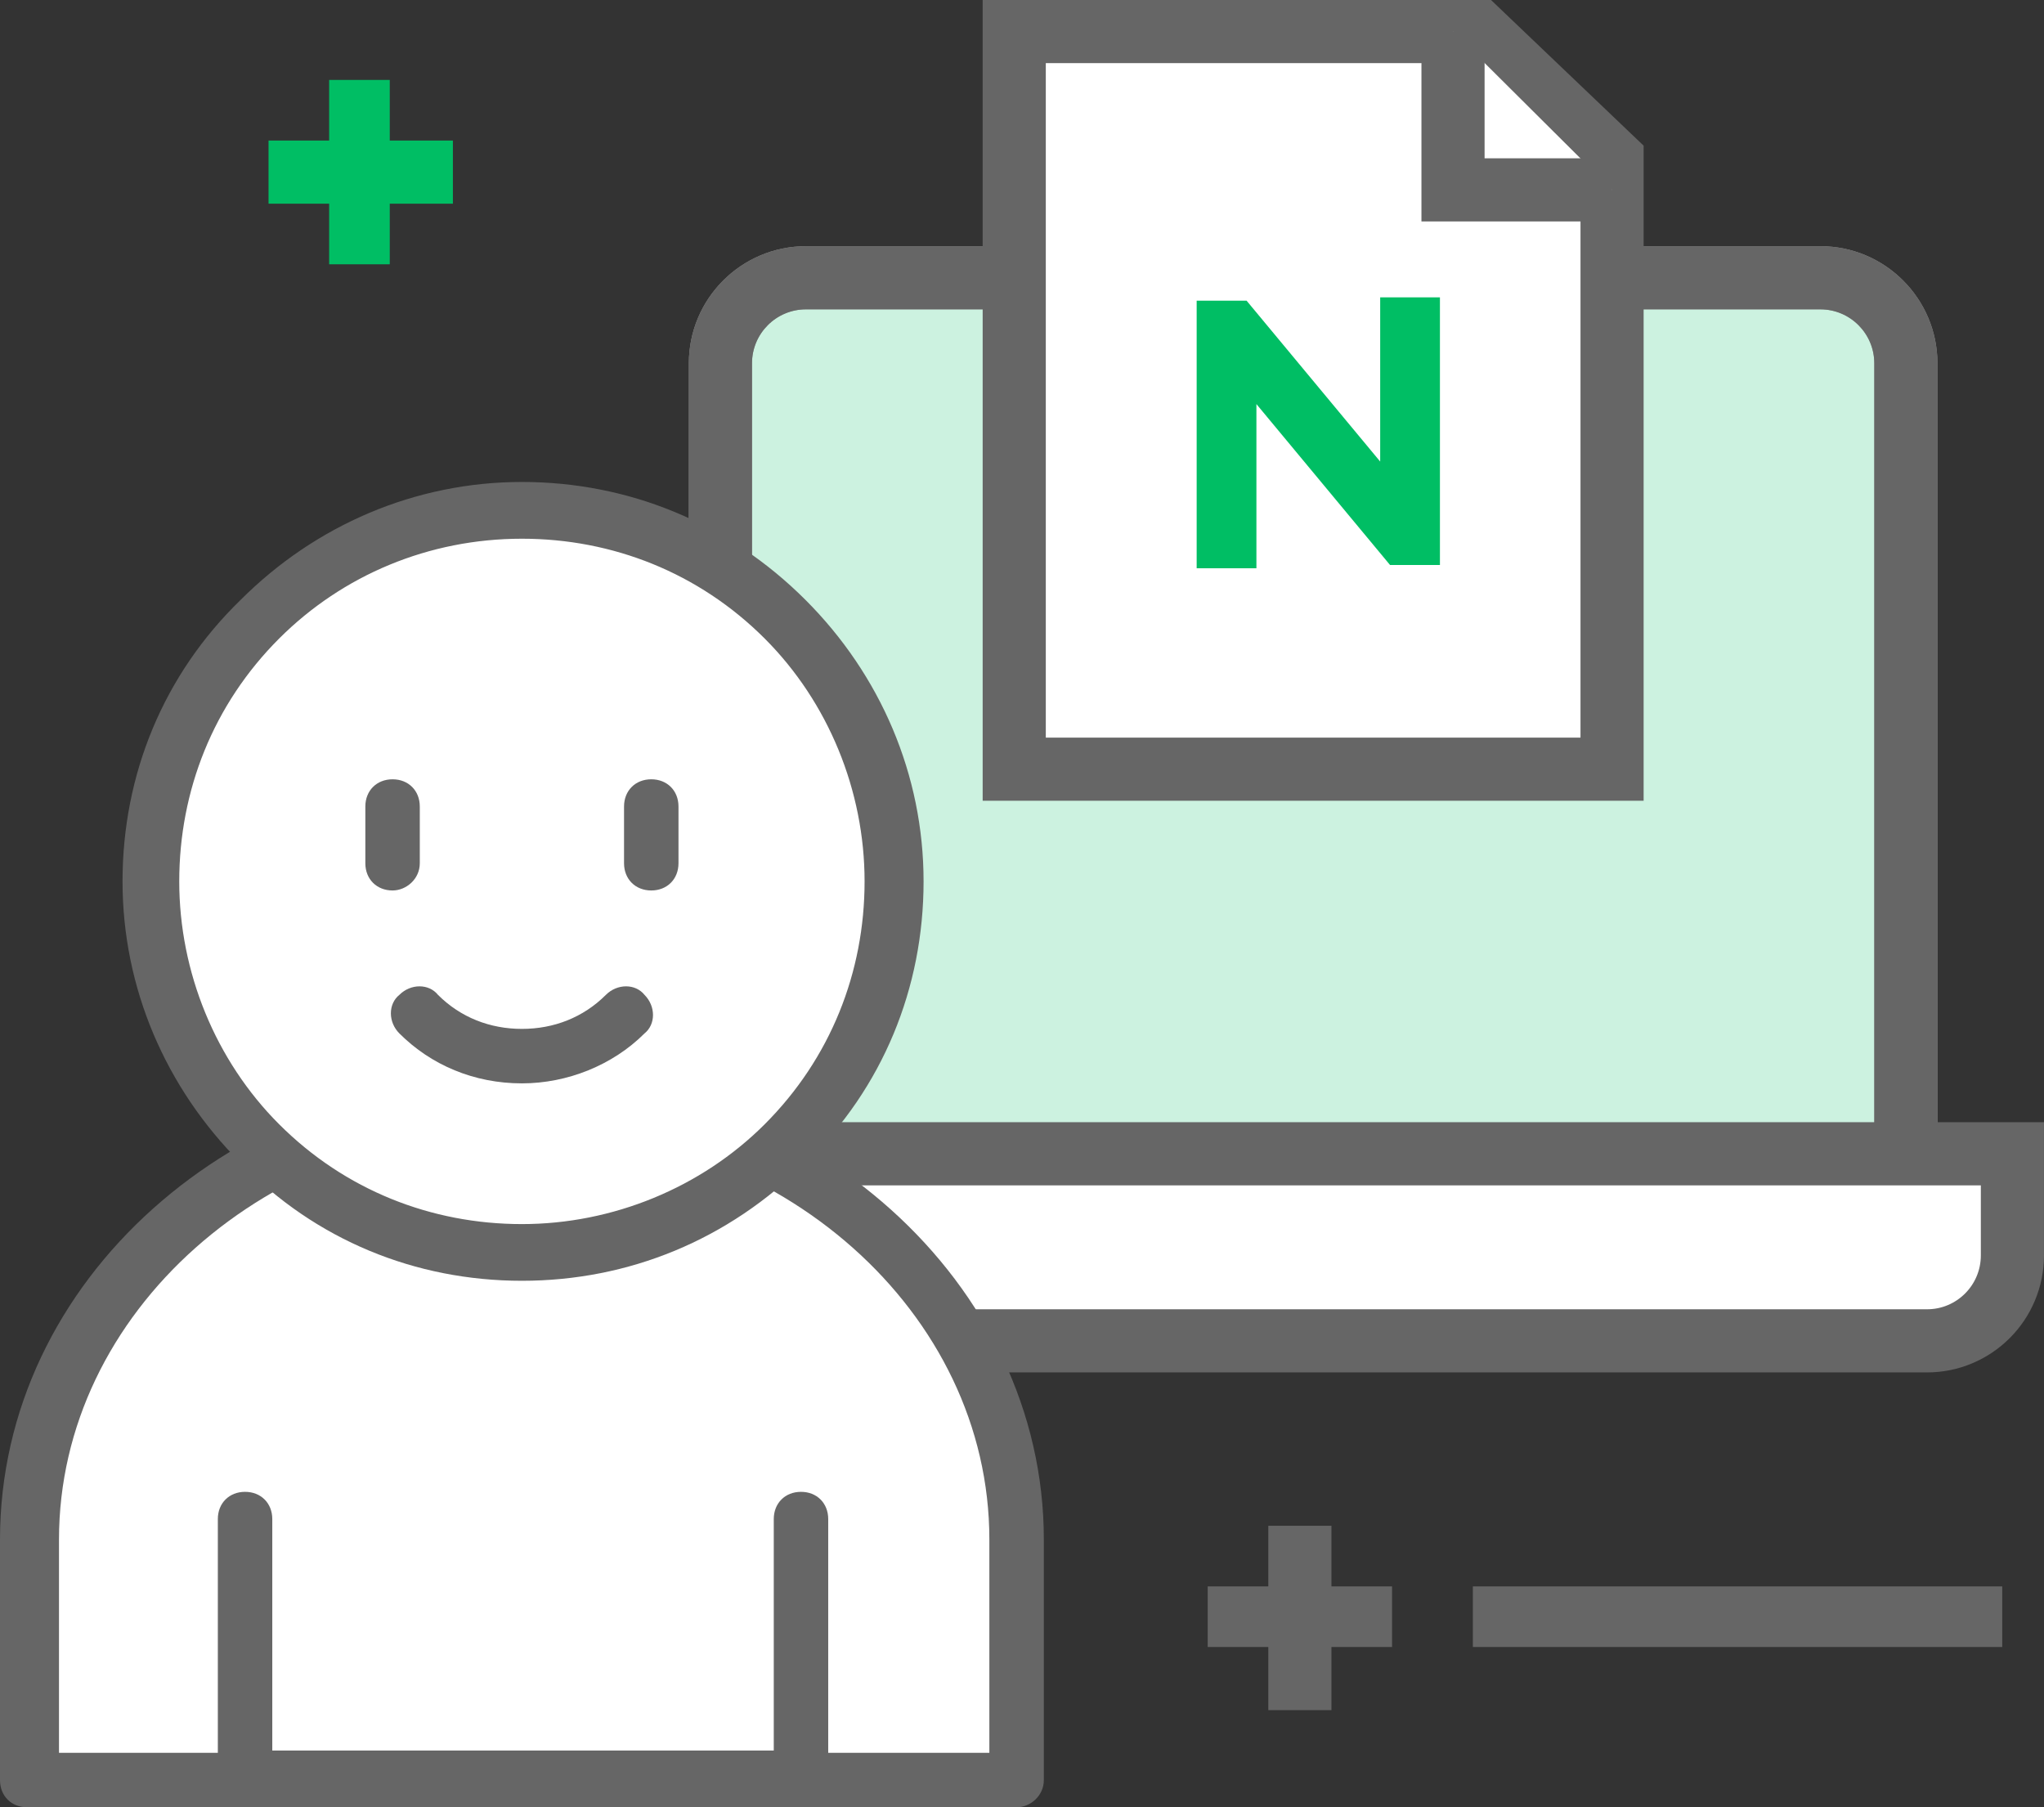 <?xml version="1.0" encoding="utf-8"?>
<!-- Generator: Adobe Illustrator 27.1.1, SVG Export Plug-In . SVG Version: 6.00 Build 0)  -->
<svg version="1.1" id="Layer_1" xmlns="http://www.w3.org/2000/svg" xmlns:xlink="http://www.w3.org/1999/xlink" x="0px" y="0px"
	 viewBox="0 0 80.939 71.561" style="enable-background:new 0 0 80.939 71.561;" xml:space="preserve">
<rect x="0" y="0" width="80.939" height="71.561" fill="#333333" stroke="none"/>
<style type="text/css">
	.st0{fill:#FFFFFF;}
	.st1{fill:#999999;}
	.st2{opacity:0.2;}
	.st3{fill:#00BE64;}
	.st4{fill:#666666;}
	.st5{fill:none;}
</style>
<g>
	<g>
		<g>
			<path class="st0" d="M75.469,47.255c0,1.87-1.515,2.708-3.383,2.708H31.912c-1.869,0-3.384-0.838-3.384-2.708V14.384
				c0-1.87,1.515-3.385,3.384-3.385h40.174c1.869,0,3.383,1.515,3.383,3.385V47.255z"/>
			<path class="st1" d="M72.086,51.213H31.912c-2.815,0-4.634-1.554-4.634-3.958V14.384c0-2.556,2.079-4.635,4.634-4.635h40.174
				c2.555,0,4.633,2.079,4.633,4.635v32.871C76.719,49.659,74.9,51.213,72.086,51.213z M31.912,12.249
				c-1.177,0-2.134,0.958-2.134,2.135v32.871c0,1.205,1.161,1.458,2.134,1.458h40.174c0.973,0,2.133-0.253,2.133-1.458V14.384
				c0-1.177-0.957-2.135-2.133-2.135H31.912z"/>
		</g>
		<g class="st2">
			<path class="st3" d="M75.469,47.255c0,1.87-1.515,2.708-3.383,2.708H31.912c-1.869,0-3.384-0.838-3.384-2.708V14.384
				c0-1.87,1.515-3.385,3.384-3.385h40.174c1.869,0,3.383,1.515,3.383,3.385V47.255z"/>
			<path class="st4" d="M72.086,51.213H31.912c-2.815,0-4.634-1.554-4.634-3.958V14.384c0-2.556,2.079-4.635,4.634-4.635h40.174
				c2.555,0,4.633,2.079,4.633,4.635v32.871C76.719,49.659,74.9,51.213,72.086,51.213z M31.912,12.249
				c-1.177,0-2.134,0.958-2.134,2.135v32.871c0,1.205,1.161,1.458,2.134,1.458h40.174c0.973,0,2.133-0.253,2.133-1.458V14.384
				c0-1.177-0.957-2.135-2.133-2.135H31.912z"/>
		</g>
		<path class="st4" d="M72.086,51.213H31.912c-2.815,0-4.634-1.554-4.634-3.958V14.384c0-2.556,2.079-4.635,4.634-4.635h40.174
			c2.555,0,4.633,2.079,4.633,4.635v32.871C76.719,49.659,74.9,51.213,72.086,51.213z M31.912,12.249
			c-1.177,0-2.134,0.958-2.134,2.135v32.871c0,1.205,1.161,1.458,2.134,1.458h40.174c0.973,0,2.133-0.253,2.133-1.458V14.384
			c0-1.177-0.957-2.135-2.133-2.135H31.912z"/>
		<g>
			<g>
				<path class="st0" d="M57.045,45.685h22.644v1.175v1.176v0.498v1.174c0,0.468-0.095,0.914-0.266,1.317
					c-0.172,0.406-0.419,0.771-0.726,1.077c-0.306,0.306-0.67,0.554-1.075,0.725c-0.405,0.172-0.85,0.266-1.318,0.266H64.152H51.999
					H39.845H27.693c-0.468,0-0.913-0.094-1.318-0.266c-0.404-0.171-0.768-0.419-1.075-0.725c-0.307-0.307-0.554-0.671-0.726-1.077
					c-0.171-0.403-0.266-0.85-0.266-1.317v-1.174v-0.498v-1.176v-1.175h22.644H57.045z"/>
				<path class="st4" d="M76.305,54.342H27.693c-0.627,0-1.235-0.123-1.806-0.365c-0.55-0.233-1.045-0.566-1.471-0.991
					c-0.426-0.427-0.761-0.923-0.994-1.476c-0.241-0.567-0.364-1.175-0.364-1.803v-5.272h57.88v5.272
					c0,0.626-0.123,1.234-0.365,1.805c-0.234,0.553-0.568,1.049-0.994,1.474c-0.425,0.424-0.92,0.758-1.472,0.991
					C77.54,54.219,76.933,54.342,76.305,54.342z M25.559,46.935v2.772c0,0.291,0.056,0.569,0.166,0.829
					c0.108,0.257,0.263,0.485,0.459,0.682c0.196,0.196,0.425,0.35,0.678,0.457c0.261,0.111,0.541,0.167,0.831,0.167h48.611
					c0.291,0,0.57-0.056,0.829-0.166c0.256-0.108,0.484-0.262,0.68-0.458s0.351-0.425,0.458-0.68
					c0.111-0.262,0.167-0.541,0.167-0.831v-2.772H25.559z"/>
			</g>
		</g>
	</g>
	<g>
		<g>
			<g>
				<g>
					<g>
						<g>
							<polygon class="st0" points="40.162,23.155 40.162,30.457 46.079,30.457 51.999,30.457 57.917,30.457 63.836,30.457 
								63.836,24.419 63.836,18.38 63.836,12.343 63.836,6.304 62.511,5.042 61.189,3.777 59.865,2.512 58.542,1.25 53.947,1.25 
								49.352,1.25 44.757,1.25 40.162,1.25 40.162,18.688 							"/>
							<path class="st4" d="M65.086,31.707H38.912V0h20.13l6.043,5.768V31.707z M41.412,29.207h21.173V6.839L58.042,2.5H41.412
								V29.207z"/>
						</g>
					</g>
				</g>
			</g>
		</g>
	</g>
	<g>
		<path class="st3" d="M47.386,11.905h1.976l5.291,6.371v-6.501h2.366v10.596h-1.976L49.752,16v6.5h-2.366V11.905z"/>
	</g>
	<g>
		<g>
			<path class="st0" d="M40.256,60.958c0-9.615-8.716-17.432-19.589-17.432c-10.783,0-19.589,7.818-19.589,17.432v9.525h8.446
				V60.149v10.333h22.195V60.149v10.333h8.446v-9.525H40.256z"/>
			<path class="st4" d="M40.256,71.561H1.078C0.449,71.561,0,71.112,0,70.483v-9.525c0-10.244,9.255-18.51,20.667-18.51
				s20.667,8.357,20.667,18.51v9.525C41.334,71.112,40.795,71.561,40.256,71.561z M32.887,69.404h6.29v-8.446
				c0-8.986-8.267-16.354-18.421-16.354S2.336,51.972,2.336,60.958v8.446h6.29v-9.255c0-0.629,0.449-1.078,1.078-1.078
				s1.078,0.449,1.078,1.078v9.165h19.858v-9.165c0-0.629,0.449-1.078,1.078-1.078s1.078,0.449,1.078,1.078v9.255H32.887z"/>
		</g>
		<g>
			<g>
				<path class="st0" d="M35.403,34.899c0,4.044-1.617,7.728-4.313,10.423s-6.38,4.313-10.423,4.313s-7.728-1.617-10.423-4.313
					s-4.313-6.38-4.313-10.423s1.617-7.728,4.313-10.423s6.38-4.313,10.423-4.313s7.728,1.617,10.423,4.313
					C33.696,27.172,35.403,30.856,35.403,34.899z"/>
				<path class="st4" d="M20.667,50.714c-4.223,0-8.177-1.617-11.142-4.673c-2.965-2.965-4.673-6.919-4.673-11.142
					s1.617-8.177,4.673-11.142c2.965-2.965,6.919-4.673,11.142-4.673s8.177,1.617,11.232,4.673
					c2.965,2.965,4.673,6.919,4.673,11.142s-1.617,8.177-4.673,11.142C28.844,49.097,24.89,50.714,20.667,50.714z M20.667,21.331
					c-3.684,0-7.099,1.438-9.615,3.954c-2.606,2.606-3.954,6.02-3.954,9.615c0,3.594,1.438,7.099,3.954,9.615
					c2.606,2.606,6.02,3.954,9.615,3.954s7.099-1.438,9.615-3.954c2.606-2.606,3.954-6.02,3.954-9.615
					c0-3.594-1.438-7.099-3.954-9.615C27.676,22.679,24.261,21.331,20.667,21.331z"/>
			</g>
			<g>
				<g>
					<line class="st5" x1="15.545" y1="31.934" x2="15.545" y2="34.181"/>
					<path class="st4" d="M15.545,35.259c-0.629,0-1.078-0.449-1.078-1.078v-2.246c0-0.629,0.449-1.078,1.078-1.078
						s1.078,0.449,1.078,1.078v2.246C16.623,34.81,16.084,35.259,15.545,35.259z"/>
				</g>
				<g>
					<line class="st5" x1="25.789" y1="31.934" x2="25.789" y2="34.181"/>
					<path class="st4" d="M25.789,35.259c-0.629,0-1.078-0.449-1.078-1.078v-2.246c0-0.629,0.449-1.078,1.078-1.078
						c0.629,0,1.078,0.449,1.078,1.078v2.246C26.867,34.81,26.418,35.259,25.789,35.259z"/>
				</g>
			</g>
			<g>
				<path class="st0" d="M24.8,40.111c-1.078,1.078-2.516,1.707-4.133,1.707l0,0l0,0c-1.617,0-3.055-0.629-4.133-1.707"/>
				<path class="st4" d="M20.667,42.897c-1.887,0-3.594-0.719-4.852-1.977c-0.449-0.449-0.449-1.168,0-1.528
					c0.449-0.449,1.168-0.449,1.528,0c0.899,0.899,2.067,1.348,3.325,1.348s2.426-0.449,3.325-1.348
					c0.449-0.449,1.168-0.449,1.528,0c0.449,0.449,0.449,1.168,0,1.528C24.261,42.178,22.464,42.897,20.667,42.897z"/>
			</g>
		</g>
	</g>
	<polygon class="st3" points="15.434,3.165 13.034,3.165 13.034,5.565 10.634,5.565 10.634,8.065 13.034,8.065 13.034,10.465 
		15.434,10.465 15.434,8.065 17.934,8.065 17.934,5.565 15.434,5.565 	"/>
	<polygon class="st4" points="52.723,60.415 50.223,60.415 50.223,62.815 47.823,62.815 47.823,65.215 50.223,65.215 50.223,67.715 
		52.723,67.715 52.723,65.215 55.123,65.215 55.123,62.815 52.723,62.815 	"/>
	<rect x="58.323" y="62.815" class="st4" width="20.962" height="2.4"/>
	<g>
		<polyline class="st0" points="57.537,1.25 57.537,7.517 63.836,7.517 		"/>
		<polygon class="st4" points="63.836,8.768 56.287,8.768 56.287,1.25 58.787,1.25 58.787,6.268 63.836,6.268 		"/>
	</g>
</g>
</svg>

